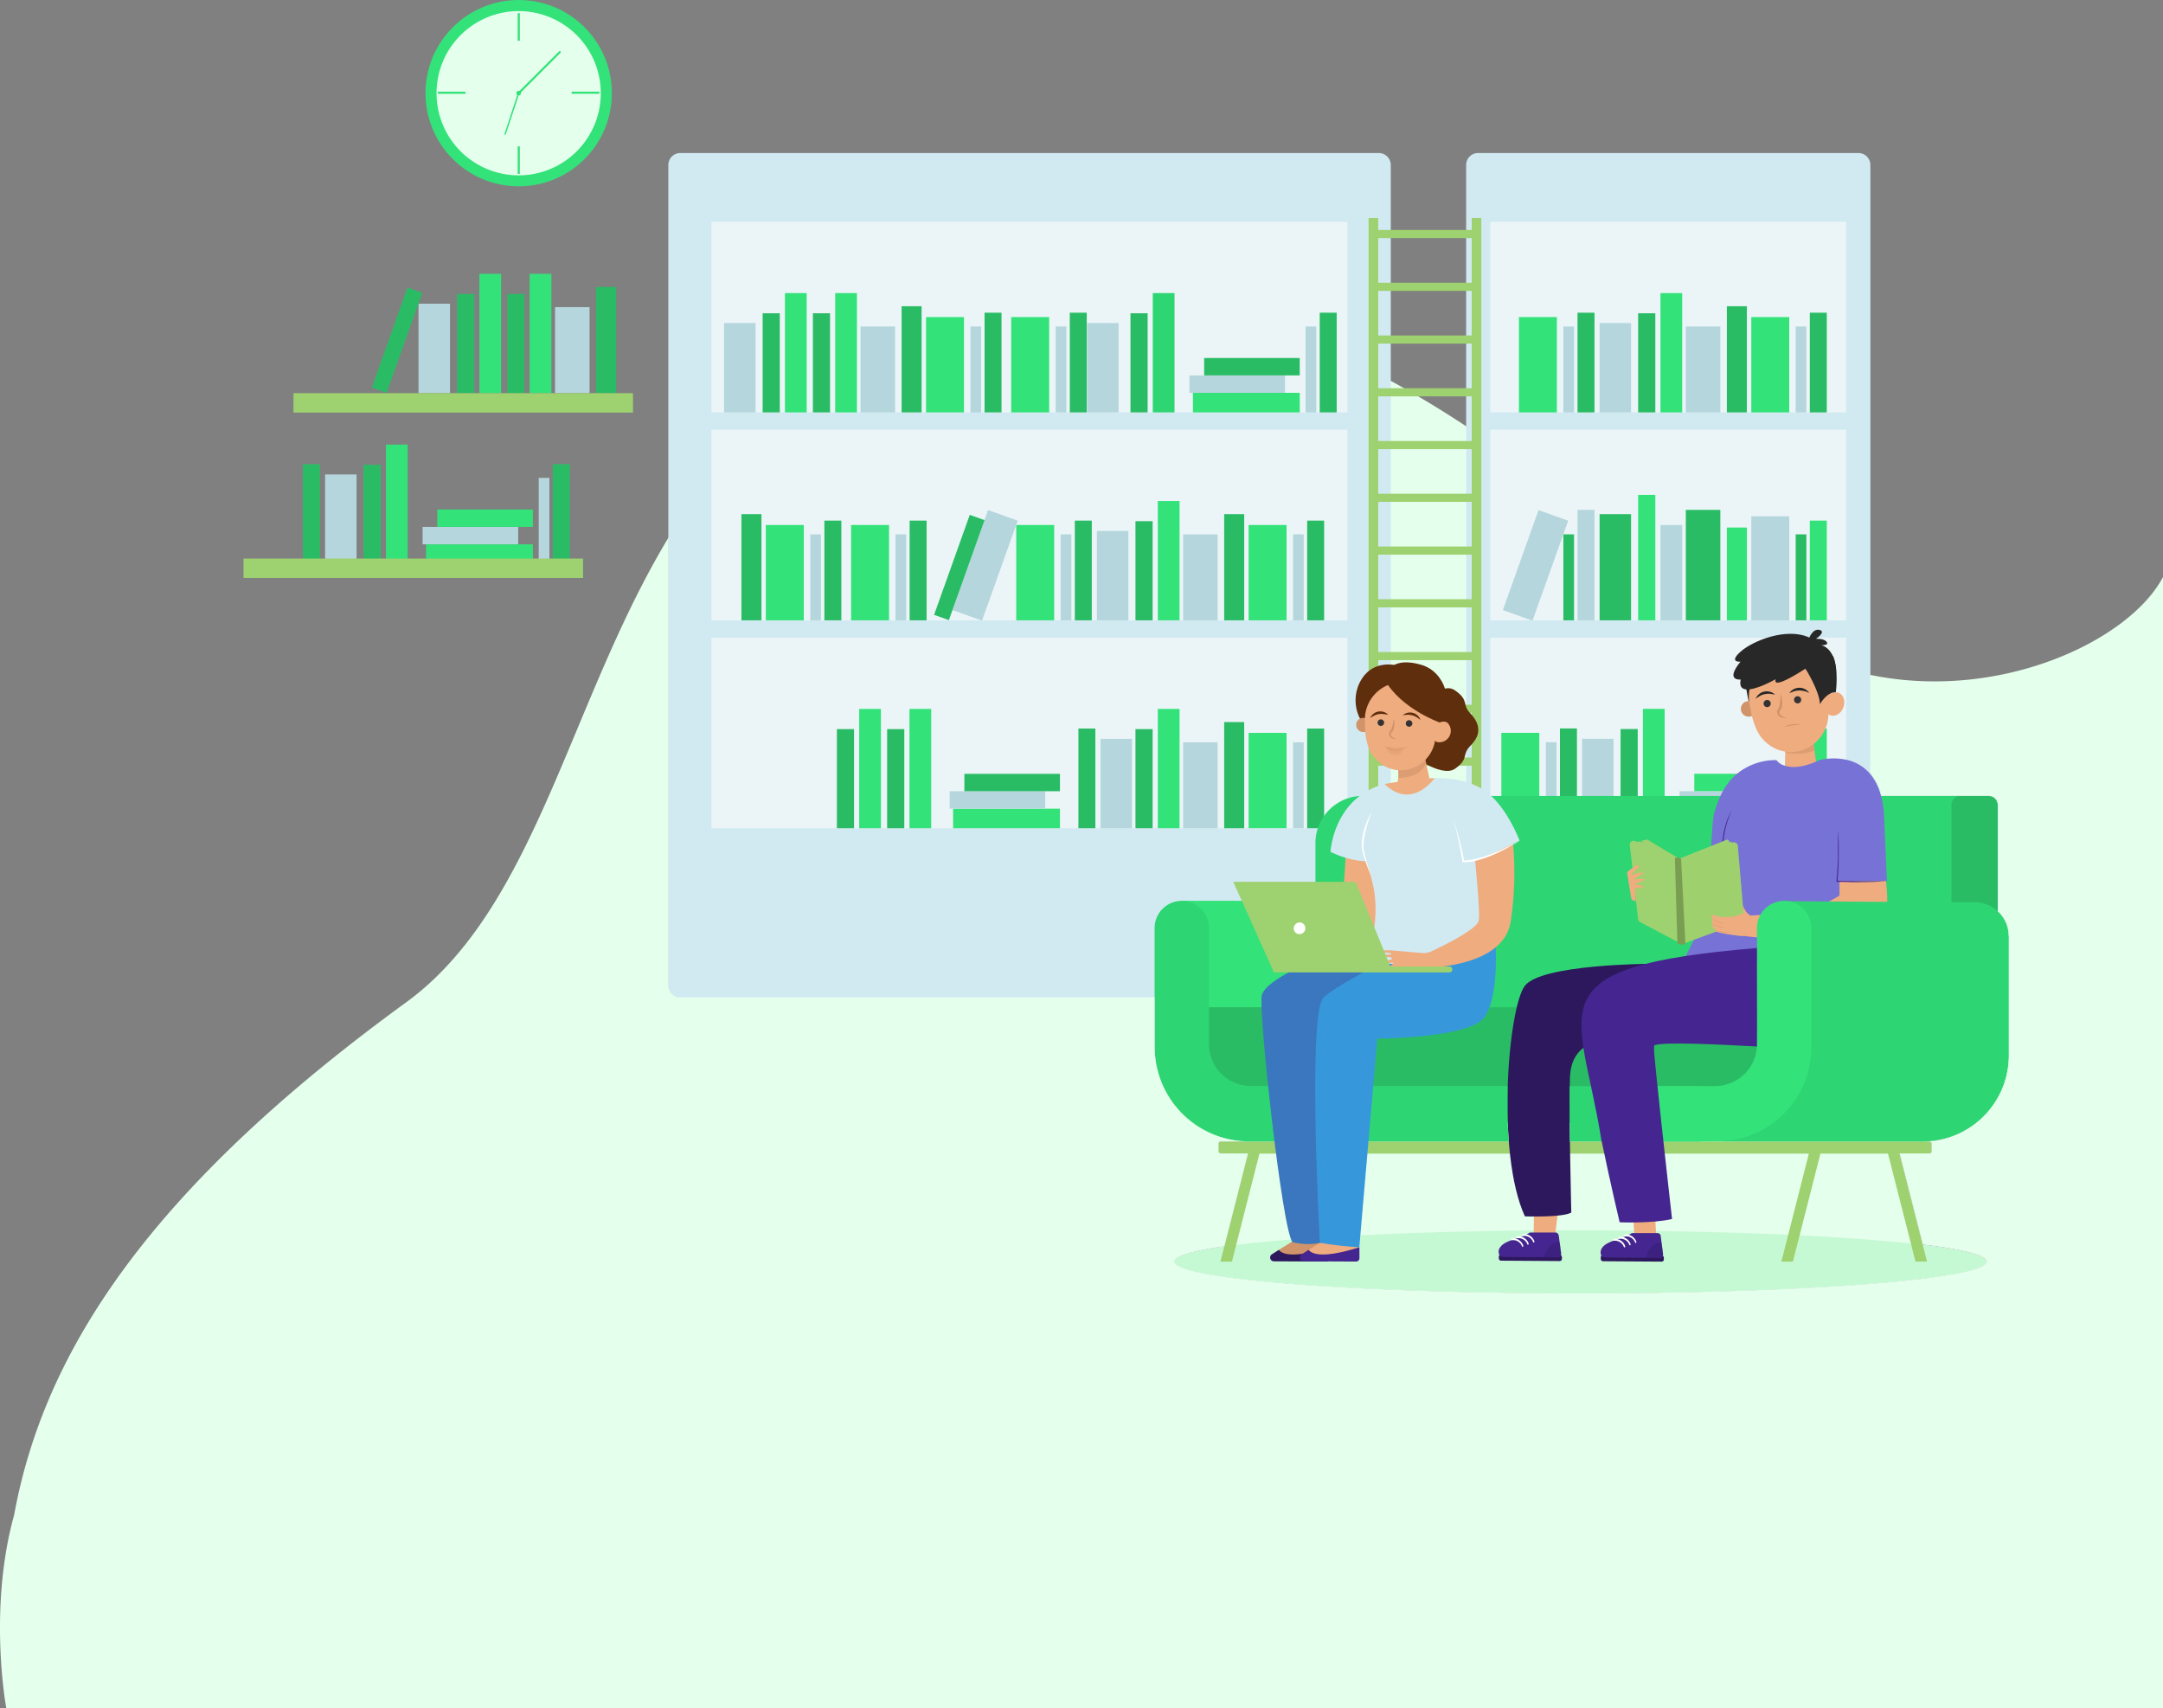 <svg xmlns="http://www.w3.org/2000/svg" viewBox="0 0 568.15 448.62"><rect x="0" y="0" width="568.15" height="448.62" fill="#808080" stroke="none"/><g style="isolation:isolate"><g id="Layer_1" data-name="Layer 1"><path d="M2085.52,1000.36h1.7a.63.63,0,0,1,.63.63v1.91a.63.63,0,0,1-.63.63h-7.79l6.08,23.92c10.61,1.29,16.76,2.83,16.76,4.48,0,4.61-47.74,8.34-106.64,8.34s-106.64-3.73-106.64-8.34c0-1.45,4.74-2.81,13.07-4l6.21-24.4h-7.14a.63.63,0,0,1-.62-.63V1001a.63.63,0,0,1,.62-.63h7.44a24.8,24.8,0,0,1-24.81-24.8v-13H1759.18a3.15,3.15,0,0,1-3.15-3.16V841.72a154.28,154.28,0,0,1,11.34-16.44A121.7,121.7,0,0,1,1778,813.43q2.4-2.35,5-4.56c.75-.65,1.51-1.29,2.29-1.92l1.35-1.08q2.76-2.21,5.72-4.23c.54-.38,1.08-.75,1.63-1.11,1.46-1,3-1.92,4.51-2.83l1.35-.8q2.78-1.59,5.71-3c.32-.17.63-.32,1-.47q4.35-2.13,9.07-3.94c.56-.22,1.13-.44,1.71-.65,1.71-.63,3.47-1.23,5.26-1.79l1.15-.37q4.8-1.47,10-2.64,2.65-.6,5.41-1.11l1.19-.21a167.76,167.76,0,0,1,18.52-2.22,151.52,151.52,0,0,1,24.47.31c1.93.17,3.83.39,5.72.64a152,152,0,0,1,34.42,8.84l2.81,1.1.9.37c1.5.61,3,1.24,4.46,1.89l2.82,1.27c1.87.87,3.73,1.76,5.56,2.68.85.42,1.69.85,2.53,1.29,1.11.57,2.2,1.15,3.3,1.73s2.34,1.29,3.49,1.94,2.49,1.41,3.72,2.13c4.28,2.51,8.47,5.14,12.59,7.85.49.31,1,.64,1.46,1,.85.56,1.69,1.12,2.53,1.7s1.57,1.06,2.35,1.6c8.37,5.74,16.46,11.76,24.43,17.7l2.93,2.19,1.35,1q4.15,3.11,8.27,6.14l1.86,1.36c1.5,1.11,3,2.2,4.51,3.28l1.35,1c1.9,1.35,3.81,2.69,5.71,4,.32.23.63.45,1,.66q4.53,3.11,9.07,6l1.71,1.07c1.3.81,2.61,1.61,3.92,2.38,2.53,1.5,5.07,2.94,7.64,4.29l.51.27c3.49,1.84,7,3.54,10.6,5.07.44.19.88.37,1.33.54,1.52.63,3,1.19,4.58,1.7.91.31,1.83.6,2.75.87,2.12.63,4.25,1.16,6.37,1.59v25.91a14.39,14.39,0,0,1,2.94,5.85h28.12a2.41,2.41,0,0,1,2.41,2.41v28a8.83,8.83,0,0,1,2.89,6.55v31.29A22.6,22.6,0,0,1,2085.52,1000.36Z" transform="translate(-1580.48 -700.54)" fill="#e5ffed"/><path d="M2102.27,1031.93c0,4.61-47.74,8.34-106.64,8.34s-106.64-3.73-106.64-8.34c0-1.45,4.74-2.81,13.07-4l3.13-.42c4.13-.51,9-1,14.41-1.43l1.4-.11,4.6-.33,1.53-.11,2.68-.16.91,0c.65,0,1.31-.08,2-.12,1.68-.1,3.4-.19,5.15-.27,13.4-.68,28.86-1.13,45.49-1.28l5.79,0h6.5q7.15,0,14.06.08c1.93,0,3.85,0,5.74.06,12.5.19,24.23.54,34.77,1l3,.14c11.4.57,21.31,1.31,29.19,2.17,1.08.12,2.12.24,3.12.37C2096.12,1028.74,2102.27,1030.28,2102.27,1031.93Z" transform="translate(-1580.48 -700.54)" fill="#c5f9d4"/><path d="M2071.77,743.88V959.37a3.15,3.15,0,0,1-3.16,3.16h-99.87a3.08,3.08,0,0,1-1.69-.5,3.12,3.12,0,0,1-1.46-2.66V743.88a3.15,3.15,0,0,1,3.15-3.15h99.87A3.15,3.15,0,0,1,2071.77,743.88Z" transform="translate(-1580.48 -700.54)" fill="#d1eaf2"/><rect x="1971.93" y="758.82" width="93.47" height="50.05" transform="translate(2456.85 867.14) rotate(-180)" fill="#ebf5f7"/><rect x="1971.93" y="813.42" width="93.47" height="50.05" transform="translate(2456.85 976.35) rotate(-180)" fill="#ebf5f7"/><rect x="1971.93" y="868.03" width="93.47" height="50.05" transform="translate(2456.85 1085.57) rotate(-180)" fill="#ebf5f7"/><path d="M1945.79,743.88V959.37a3.16,3.16,0,0,1-3.16,3.16H1759.18a3.15,3.15,0,0,1-3.15-3.16V743.88a3.15,3.15,0,0,1,3.15-3.15h183.45A3.16,3.16,0,0,1,1945.79,743.88Z" transform="translate(-1580.48 -700.54)" fill="#d1eaf2"/><rect x="1767.37" y="758.82" width="167.04" height="50.05" transform="translate(2121.29 867.14) rotate(-180)" fill="#ebf5f7"/><rect x="1767.37" y="813.42" width="167.04" height="50.05" transform="translate(2121.29 976.35) rotate(-180)" fill="#ebf5f7"/><rect x="1767.37" y="868.03" width="167.04" height="50.05" transform="translate(2121.29 1085.57) rotate(-180)" fill="#ebf5f7"/><rect x="1842.3" y="901.47" width="5.14" height="28.07" transform="translate(-651.12 2059.84) rotate(-90)" fill="#33e279"/><rect x="1840.19" y="898.1" width="4.57" height="25.11" transform="translate(-648.66 2052.58) rotate(-90)" fill="#b6d6dd"/><rect x="1844.06" y="893.52" width="4.57" height="25.11" transform="translate(-640.21 2051.88) rotate(-90)" fill="#2abc65"/><rect x="1806.17" y="886.74" width="5.71" height="31.34" transform="translate(2037.56 1104.28) rotate(-180)" fill="#33e279"/><rect x="1800.3" y="892.04" width="4.51" height="26.04" transform="translate(2024.63 1109.58) rotate(-180)" fill="#2abc65"/><rect x="1819.37" y="886.74" width="5.71" height="31.34" transform="translate(2063.97 1104.28) rotate(-180)" fill="#33e279"/><rect x="1813.51" y="892.04" width="4.51" height="26.04" transform="translate(2051.04 1109.58) rotate(-180)" fill="#2abc65"/><rect x="1908.44" y="893.05" width="9.97" height="25.04" transform="translate(2246.38 1110.58) rotate(-180)" fill="#33e279"/><rect x="1920.12" y="895.5" width="2.81" height="22.58" transform="translate(2262.57 1113.04) rotate(-180)" fill="#b6d6dd"/><rect x="1923.83" y="891.89" width="4.46" height="26.19" transform="translate(2271.64 1109.43) rotate(-180)" fill="#2abc65"/><rect x="1863.75" y="891.89" width="4.46" height="26.19" transform="translate(2151.47 1109.43) rotate(-180)" fill="#2abc65"/><rect x="1891.26" y="895.5" width="9.07" height="22.58" transform="translate(2211.1 1113.04) rotate(-180)" fill="#b6d6dd"/><rect x="1884.59" y="886.74" width="5.71" height="31.34" transform="translate(2194.42 1104.28) rotate(-180)" fill="#33e279"/><rect x="1878.73" y="892.04" width="4.51" height="26.04" transform="translate(2181.49 1109.58) rotate(-180)" fill="#2abc65"/><rect x="1902.03" y="890.19" width="5.26" height="27.89" transform="translate(2228.84 1107.73) rotate(-180)" fill="#2abc65"/><rect x="1869.56" y="894.6" width="8.27" height="23.48" transform="translate(2166.9 1112.14) rotate(-180)" fill="#b6d6dd"/><rect x="2052.16" y="895.48" width="2.81" height="22.58" transform="translate(2526.64 1113) rotate(-180)" fill="#fff"/><rect x="2055.87" y="891.88" width="4.46" height="26.19" transform="translate(2535.71 1109.4) rotate(-180)" fill="#33e279"/><rect x="1974.84" y="893.03" width="9.97" height="25.04" transform="translate(2379.17 1110.55) rotate(-180)" fill="#33e279"/><rect x="1986.51" y="895.48" width="2.81" height="22.58" transform="translate(2395.36 1113) rotate(-180)" fill="#b6d6dd"/><rect x="1990.22" y="891.88" width="4.46" height="26.19" transform="translate(2404.43 1109.4) rotate(-180)" fill="#2abc65"/><rect x="2012.02" y="886.72" width="5.71" height="31.34" transform="translate(2449.27 1104.24) rotate(-180)" fill="#33e279"/><rect x="2034.02" y="901.46" width="5.14" height="28.07" transform="translate(-459.38 2251.54) rotate(-90)" fill="#62bdf3"/><rect x="2031.91" y="898.08" width="4.57" height="25.11" transform="translate(-456.92 2244.29) rotate(-90)" fill="#b6d6dd"/><rect x="2035.78" y="893.51" width="4.57" height="25.11" transform="translate(-448.47 2243.58) rotate(-90)" fill="#33e279"/><rect x="2006.16" y="892.03" width="4.51" height="26.04" transform="translate(2436.34 1109.55) rotate(-180)" fill="#2abc65"/><rect x="1996.04" y="894.58" width="8.27" height="23.48" transform="translate(2419.86 1112.1) rotate(-180)" fill="#b6d6dd"/><rect x="1923.42" y="786.28" width="2.81" height="22.58" transform="translate(2269.16 894.61) rotate(-180)" fill="#b6d6dd"/><rect x="1927.12" y="782.68" width="4.46" height="26.19" transform="translate(2278.23 891) rotate(-180)" fill="#2abc65"/><rect x="1846.1" y="783.83" width="9.97" height="25.04" transform="translate(2121.68 892.15) rotate(-180)" fill="#33e279"/><rect x="1857.77" y="786.28" width="2.81" height="22.58" transform="translate(2137.87 894.61) rotate(-180)" fill="#b6d6dd"/><rect x="1861.48" y="782.68" width="4.46" height="26.19" transform="translate(2146.94 891) rotate(-180)" fill="#2abc65"/><rect x="1883.28" y="777.52" width="5.71" height="31.34" transform="translate(2191.79 885.84) rotate(-180)" fill="#2ed573"/><rect x="1905.28" y="792.26" width="5.14" height="28.07" transform="translate(-478.92 2013.6) rotate(-90)" fill="#33e279"/><rect x="1903.17" y="788.88" width="4.57" height="25.11" transform="translate(-476.46 2006.35) rotate(-90)" fill="#b6d6dd"/><rect x="1907.04" y="784.31" width="4.57" height="25.11" transform="translate(-468.02 2005.64) rotate(-90)" fill="#2abc65"/><rect x="1877.41" y="782.83" width="4.51" height="26.04" transform="translate(2178.86 891.15) rotate(-180)" fill="#2abc65"/><rect x="1866.03" y="785.38" width="8.27" height="23.48" transform="translate(2159.85 893.7) rotate(-180)" fill="#b6d6dd"/><rect x="1786.66" y="777.52" width="5.71" height="31.34" transform="translate(1998.55 885.84) rotate(-180)" fill="#33e279"/><rect x="1780.79" y="782.83" width="4.51" height="26.04" transform="translate(1985.62 891.15) rotate(-180)" fill="#2abc65"/><rect x="1770.67" y="785.38" width="8.27" height="23.48" transform="translate(1969.13 893.7) rotate(-180)" fill="#b6d6dd"/><rect x="2040.48" y="783.83" width="9.97" height="25.04" transform="translate(2510.46 892.15) rotate(-180)" fill="#33e279"/><rect x="2052.16" y="786.28" width="2.81" height="22.58" transform="translate(2526.64 894.61) rotate(-180)" fill="#b6d6dd"/><rect x="2055.87" y="782.68" width="4.46" height="26.19" transform="translate(2535.71 891) rotate(-180)" fill="#2abc65"/><rect x="1979.45" y="783.83" width="9.97" height="25.04" transform="translate(2388.39 892.15) rotate(-180)" fill="#33e279"/><rect x="1991.13" y="786.28" width="2.81" height="22.58" transform="translate(2404.58 894.61) rotate(-180)" fill="#b6d6dd"/><rect x="1994.83" y="782.68" width="4.46" height="26.19" transform="translate(2413.65 891) rotate(-180)" fill="#2abc65"/><rect x="2023.3" y="786.28" width="9.07" height="22.58" transform="translate(2475.18 894.61) rotate(-180)" fill="#b6d6dd"/><rect x="2016.63" y="777.52" width="5.71" height="31.34" transform="translate(2458.49 885.84) rotate(-180)" fill="#33e279"/><rect x="2010.77" y="782.83" width="4.51" height="26.04" transform="translate(2445.57 891.15) rotate(-180)" fill="#2abc65"/><rect x="2034.07" y="780.98" width="5.26" height="27.89" transform="translate(2492.92 889.3) rotate(-180)" fill="#2abc65"/><rect x="1823.71" y="783.83" width="9.97" height="25.04" transform="translate(2076.92 892.15) rotate(-180)" fill="#33e279"/><rect x="1835.39" y="786.28" width="2.81" height="22.58" transform="translate(2093.1 894.61) rotate(-180)" fill="#b6d6dd"/><rect x="1839.1" y="782.68" width="4.46" height="26.19" transform="translate(2102.17 891) rotate(-180)" fill="#2abc65"/><rect x="1806.53" y="786.28" width="9.07" height="22.58" transform="translate(2041.64 894.61) rotate(-180)" fill="#b6d6dd"/><rect x="1799.86" y="777.52" width="5.71" height="31.34" transform="translate(2024.95 885.84) rotate(-180)" fill="#33e279"/><rect x="1794" y="782.83" width="4.51" height="26.04" transform="translate(2012.03 891.15) rotate(-180)" fill="#2abc65"/><rect x="1817.3" y="780.98" width="5.26" height="27.89" transform="translate(2059.38 889.3) rotate(-180)" fill="#2abc65"/><rect x="1804.02" y="838.44" width="9.97" height="25.04" transform="translate(2037.54 1001.37) rotate(-180)" fill="#33e279"/><rect x="1815.7" y="840.89" width="2.81" height="22.58" transform="translate(2053.73 1003.82) rotate(-180)" fill="#b6d6dd"/><rect x="1819.41" y="837.29" width="4.46" height="26.19" transform="translate(2062.8 1000.22) rotate(-180)" fill="#2abc65"/><rect x="1781.64" y="838.44" width="9.97" height="25.04" transform="translate(1992.77 1001.37) rotate(-180)" fill="#33e279"/><rect x="1793.32" y="840.89" width="2.81" height="22.58" transform="translate(2008.96 1003.82) rotate(-180)" fill="#b6d6dd"/><rect x="1797.03" y="837.29" width="4.46" height="26.19" transform="translate(2018.03 1000.22) rotate(-180)" fill="#2abc65"/><rect x="1775.23" y="835.58" width="5.26" height="27.89" transform="translate(1975.24 998.51) rotate(-180)" fill="#2abc65"/><rect x="2000.65" y="785.38" width="8.27" height="23.48" transform="translate(2429.08 893.7) rotate(-180)" fill="#b6d6dd"/><rect x="1908.44" y="838.44" width="9.97" height="25.04" transform="translate(2246.38 1001.37) rotate(-180)" fill="#33e279"/><rect x="1920.12" y="840.89" width="2.81" height="22.58" transform="translate(2262.57 1003.82) rotate(-180)" fill="#b6d6dd"/><rect x="1923.83" y="837.29" width="4.46" height="26.19" transform="translate(2271.64 1000.22) rotate(-180)" fill="#2abc65"/><rect x="1847.41" y="838.44" width="9.97" height="25.04" transform="translate(2124.31 1001.37) rotate(-180)" fill="#33e279"/><rect x="1859.09" y="840.89" width="2.81" height="22.58" transform="translate(2140.5 1003.82) rotate(-180)" fill="#b6d6dd"/><rect x="1862.79" y="837.29" width="4.46" height="26.19" transform="translate(2149.57 1000.22) rotate(-180)" fill="#2abc65"/><rect x="1891.26" y="840.89" width="9.07" height="22.58" transform="translate(2211.1 1003.82) rotate(-180)" fill="#b6d6dd"/><rect x="1884.59" y="832.13" width="5.71" height="31.34" transform="translate(2194.42 995.06) rotate(-180)" fill="#33e279"/><rect x="1878.73" y="837.44" width="4.51" height="26.04" transform="translate(2181.49 1000.37) rotate(-180)" fill="#2abc65"/><rect x="1902.03" y="835.58" width="5.26" height="27.89" transform="translate(2228.84 998.51) rotate(-180)" fill="#2abc65"/><rect x="1868.61" y="839.99" width="8.27" height="23.48" transform="translate(2165 1002.92) rotate(-180)" fill="#b6d6dd"/><rect x="2040.48" y="836.15" width="9.97" height="27.32" transform="translate(2510.46 999.08) rotate(-180)" fill="#b6d6dd"/><rect x="2052.16" y="840.89" width="2.81" height="22.58" transform="translate(2526.64 1003.82) rotate(-180)" fill="#2abc65"/><rect x="2055.87" y="837.29" width="4.46" height="26.19" transform="translate(2535.71 1000.22) rotate(-180)" fill="#33e279"/><rect x="1991.13" y="840.89" width="2.81" height="22.58" transform="translate(2404.58 1003.82) rotate(-180)" fill="#2abc65"/><rect x="1994.83" y="834.46" width="4.46" height="29.01" transform="translate(2413.65 997.39) rotate(-180)" fill="#b6d6dd"/><rect x="2023.3" y="834.46" width="9.07" height="29.01" transform="translate(2475.18 997.39) rotate(-180)" fill="#2abc65"/><rect x="2016.63" y="838.44" width="5.71" height="25.04" transform="translate(2458.49 1001.37) rotate(-180)" fill="#b6d6dd"/><rect x="2010.77" y="830.52" width="4.51" height="32.95" transform="translate(2445.57 993.45) rotate(-180)" fill="#33e279"/><rect x="2034.07" y="839.1" width="5.26" height="24.37" transform="translate(2492.92 1002.03) rotate(-180)" fill="#33e279"/><rect x="2000.65" y="835.58" width="8.27" height="27.89" transform="translate(2429.08 998.51) rotate(-180)" fill="#2abc65"/><rect x="1979.68" y="835.1" width="8.27" height="27.89" transform="translate(1986.36 1614.93) rotate(-160.36)" fill="#b6d6dd"/><rect x="1835.08" y="835.1" width="8.27" height="27.89" transform="translate(1705.58 1566.32) rotate(-160.36)" fill="#b6d6dd"/><rect x="1830.35" y="835.7" width="4.13" height="27.89" transform="translate(1692.22 1565.16) rotate(-160.36)" fill="#2abc65"/><rect x="386.57" y="57.26" width="2.53" height="206.44" fill="#9ed16f"/><rect x="359.48" y="57.26" width="2.53" height="206.44" fill="#9ed16f"/><rect x="360.75" y="60.4" width="27.09" height="2.14" fill="#9ed16f"/><rect x="360.75" y="74.26" width="27.09" height="2.14" fill="#9ed16f"/><rect x="360.75" y="88.11" width="27.09" height="2.14" fill="#9ed16f"/><rect x="360.75" y="101.97" width="27.09" height="2.14" fill="#9ed16f"/><rect x="360.75" y="115.83" width="27.09" height="2.14" fill="#9ed16f"/><rect x="360.75" y="129.68" width="27.09" height="2.14" fill="#9ed16f"/><rect x="360.75" y="143.54" width="27.09" height="2.14" fill="#9ed16f"/><rect x="360.75" y="157.39" width="27.09" height="2.14" fill="#9ed16f"/><rect x="360.75" y="171.25" width="27.09" height="2.14" fill="#9ed16f"/><rect x="360.75" y="185.1" width="27.09" height="2.14" fill="#9ed16f"/><rect x="360.75" y="198.96" width="27.09" height="2.14" fill="#9ed16f"/><rect x="360.75" y="212.81" width="27.09" height="2.14" fill="#9ed16f"/><rect x="360.75" y="226.67" width="27.09" height="2.14" fill="#9ed16f"/><rect x="1721.99" y="826.07" width="2.81" height="22.58" transform="translate(1866.3 974.17) rotate(-180)" fill="#b6d6dd"/><rect x="1725.7" y="822.46" width="4.46" height="26.19" transform="translate(1875.37 970.57) rotate(-180)" fill="#2abc65"/><rect x="1660.05" y="822.46" width="4.46" height="26.19" transform="translate(1744.08 970.57) rotate(-180)" fill="#2abc65"/><rect x="1681.85" y="817.3" width="5.71" height="31.34" transform="translate(1788.93 965.41) rotate(-180)" fill="#33e279"/><rect x="1703.85" y="832.04" width="5.14" height="28.07" transform="translate(-720.13 1851.96) rotate(-90)" fill="#33e279"/><rect x="1701.74" y="828.67" width="4.57" height="25.11" transform="translate(-717.67 1844.7) rotate(-90)" fill="#b6d6dd"/><rect x="1705.61" y="824.09" width="4.57" height="25.11" transform="translate(-709.23 1844) rotate(-90)" fill="#33e279"/><rect x="1675.99" y="822.61" width="4.51" height="26.04" transform="translate(1776 970.72) rotate(-180)" fill="#2abc65"/><rect x="1665.86" y="825.17" width="8.27" height="23.48" transform="translate(1759.52 973.27) rotate(-180)" fill="#b6d6dd"/><rect x="1706.4" y="772.45" width="5.71" height="31.34" transform="translate(1838.03 875.71) rotate(-180)" fill="#33e279"/><rect x="1700.54" y="777.76" width="4.51" height="26.04" transform="translate(1825.11 881.02) rotate(-180)" fill="#2abc65"/><rect x="1690.42" y="780.32" width="8.27" height="23.48" transform="translate(1808.62 883.57) rotate(-180)" fill="#b6d6dd"/><rect x="1726.27" y="781.22" width="9.07" height="22.58" transform="translate(1881.13 884.47) rotate(-180)" fill="#b6d6dd"/><rect x="1719.61" y="772.45" width="5.71" height="31.34" transform="translate(1864.44 875.71) rotate(-180)" fill="#33e279"/><rect x="1713.74" y="777.76" width="4.51" height="26.04" transform="translate(1851.51 881.02) rotate(-180)" fill="#2abc65"/><rect x="1737.04" y="775.91" width="5.26" height="27.89" transform="translate(1898.87 879.17) rotate(-180)" fill="#2abc65"/><rect x="1682.75" y="775.91" width="4.13" height="27.89" transform="translate(1425.61 1399.55) rotate(-160.36)" fill="#2abc65"/><polygon points="409.51 316.17 408.46 324.55 402.84 324.98 402.93 317.21 409.51 316.17" fill="#efac7f"/><polygon points="310.42 236.6 364.82 236.6 358.88 277.71 313.98 270.4 310.42 236.6" fill="#33e279"/><path d="M1974.78,1031.66l15.36.1a.59.59,0,0,0,.6-.59v-.44a.61.61,0,0,0-.62-.6l-15.35-.1a.58.58,0,0,0-.6.59v.44A.62.62,0,0,0,1974.78,1031.66Z" transform="translate(-1580.48 -700.54)" fill="#2d185d"/><path d="M1989.93,1025.18l.59,4.53c.07.56-.24,1.07-.66,1.07l-14.61-.1a1.11,1.11,0,0,1-1-.68,1.93,1.93,0,0,1,.39-2c1.3-1.8,5.59-2.21,7.67-3.74l6.81,0C1989.54,1024.3,1989.86,1024.67,1989.93,1025.18Z" transform="translate(-1580.48 -700.54)" fill="#45258f"/><path d="M1983.41,1026.89h0a.3.3,0,0,0,.08-.37,2.87,2.87,0,0,0-3-1.84.24.24,0,0,0-.16.29h0c0,.14.12.23.22.21a2.48,2.48,0,0,1,2.64,1.6A.17.17,0,0,0,1983.41,1026.89Z" transform="translate(-1580.48 -700.54)" fill="#fff"/><path d="M1981.9,1027.46h0a.3.3,0,0,0,.08-.36,2.86,2.86,0,0,0-3-1.85.26.26,0,0,0-.16.3h0c0,.14.12.23.22.21a2.48,2.48,0,0,1,2.64,1.6C1981.71,1027.47,1981.81,1027.52,1981.9,1027.46Z" transform="translate(-1580.48 -700.54)" fill="#fff"/><path d="M1980.49,1028h0a.29.29,0,0,0,.08-.37,2.87,2.87,0,0,0-3-1.84.26.26,0,0,0-.16.29h0a.21.21,0,0,0,.21.21,2.47,2.47,0,0,1,2.64,1.59C1980.3,1028,1980.41,1028.05,1980.49,1028Z" transform="translate(-1580.48 -700.54)" fill="#fff"/><path d="M1986,1030.75c1.12-3.65,3.1-4,4.18-4l.38,2.91c.07.56-.24,1.07-.66,1.07Z" transform="translate(-1580.48 -700.54)" fill="#2d185d" opacity="0.3" style="mix-blend-mode:multiply"/><polygon points="434.54 315.65 435.02 324.43 429.3 324.47 428.75 316.35 434.54 315.65" fill="#efac7f"/><path d="M2001.56,1031.81l15.36.1a.58.58,0,0,0,.6-.59v-.44a.61.61,0,0,0-.61-.6l-15.36-.1a.58.58,0,0,0-.6.59v.44A.62.62,0,0,0,2001.56,1031.81Z" transform="translate(-1580.48 -700.54)" fill="#2d185d"/><path d="M2016.71,1025.33l.59,4.53c.07.56-.24,1.07-.66,1.07l-14.61-.1a1.11,1.11,0,0,1-1-.68,2,2,0,0,1,.39-2c1.3-1.8,5.59-2.21,7.68-3.74l6.8,0A.89.89,0,0,1,2016.71,1025.33Z" transform="translate(-1580.48 -700.54)" fill="#45258f"/><path d="M2010.19,1027h0a.3.3,0,0,0,.08-.37,2.87,2.87,0,0,0-3-1.84.24.24,0,0,0-.16.29h0c0,.14.12.23.22.21a2.48,2.48,0,0,1,2.64,1.6A.17.17,0,0,0,2010.19,1027Z" transform="translate(-1580.48 -700.54)" fill="#fff"/><path d="M2008.68,1027.61h0a.31.31,0,0,0,.08-.37,2.88,2.88,0,0,0-3-1.84.26.26,0,0,0-.16.3h0c0,.14.12.23.22.21a2.48,2.48,0,0,1,2.64,1.6C2008.49,1027.62,2008.59,1027.67,2008.68,1027.61Z" transform="translate(-1580.48 -700.54)" fill="#fff"/><path d="M2007.27,1028.15h0a.29.29,0,0,0,.08-.37,2.87,2.87,0,0,0-3-1.84.26.26,0,0,0-.16.29h0a.21.21,0,0,0,.21.21A2.47,2.47,0,0,1,2007,1028C2007.08,1028.16,2007.19,1028.2,2007.27,1028.15Z" transform="translate(-1580.48 -700.54)" fill="#fff"/><path d="M2012.74,1030.9c1.12-3.65,3.1-4,4.18-4l.38,2.91c.07.56-.24,1.07-.66,1.07Z" transform="translate(-1580.48 -700.54)" fill="#2d185d" opacity="0.3" style="mix-blend-mode:multiply"/><path d="M2087.85,1001v1.91a.63.63,0,0,1-.63.63H1901.13a.63.63,0,0,1-.62-.63V1001a.63.63,0,0,1,.62-.63h186.09A.63.63,0,0,1,2087.85,1001Z" transform="translate(-1580.48 -700.54)" fill="#9ed16f"/><path d="M2099.15,909.55l-.81,28-.35,12-4.94,4.94L2074.9,972.7H1926V922a12.46,12.46,0,0,1,.62-3.88,12.3,12.3,0,0,1,1.69-3.33,12.54,12.54,0,0,1,6.11-4.55,12.08,12.08,0,0,1,3.26-.63c.25,0,.5,0,.76,0H1996c2.74,0,5.5,0,8.27,0,.62,0,1.23,0,1.85,0,1.5,0,3,0,4.51,0,.45,0,.91,0,1.36,0,1.9,0,3.81,0,5.71,0,1.31,0,2.61,0,3.91,0h77.51Z" transform="translate(-1580.48 -700.54)" fill="#2ed573"/><path d="M2105.24,912v42.83a2.41,2.41,0,0,1-2.41,2.42h-7.36a2.42,2.42,0,0,1-2.42-2.42V912a2.42,2.42,0,0,1,2.16-2.4h7.62A2.41,2.41,0,0,1,2105.24,912Z" transform="translate(-1580.48 -700.54)" fill="#2abc65"/><rect x="1894.46" y="965.11" width="153.01" height="30.43" transform="translate(2361.45 1260.1) rotate(180)" fill="#2abc65"/><path d="M2013.59,953.7s-28.22.1-32.57,5.75-7.66,43.86,0,60.57c0,0,9.93.35,12.19-1,0,0-.69-28.19-.35-35.67s5.58-8.53,6.27-9.23S2013.59,953.7,2013.59,953.7Z" transform="translate(-1580.48 -700.54)" fill="#2d185d"/><polygon points="476.33 194.58 477.4 203.26 468.79 202.97 469.04 193.03 476.33 194.58" fill="#efac7f"/><path d="M2049.4,898.15l.12-4.57,7.4,2.37.2,1.71A12.82,12.82,0,0,1,2049.4,898.15Z" transform="translate(-1580.48 -700.54)" fill="#d19369" opacity="0.6"/><polygon points="458.66 180.84 459.77 186.76 460.85 187.08 460.58 179.57 458.66 180.84" fill="#282828"/><path d="M2041.81,886.22a2.06,2.06,0,1,1-2.91-1.35A2.3,2.3,0,0,1,2041.81,886.22Z" transform="translate(-1580.48 -700.54)" fill="#d19369"/><path d="M2042.73,893.68a10.67,10.67,0,0,1-.93-1.69,19.89,19.89,0,0,1-1.43-4.84c-.06-.32-.13-.64-.22-1A10.72,10.72,0,0,1,2049,873a10.72,10.72,0,0,1,12.31,9.79,2.31,2.31,0,0,1,2.07-.31c1.31.47,1.9,2.18,1.31,3.81s-2.14,2.59-3.45,2.11a1.83,1.83,0,0,1-.5-.26,10.07,10.07,0,0,1-9.3,9.92,9.71,9.71,0,0,1-6.72-2.22,3.4,3.4,0,0,1-.38-.32A9.63,9.63,0,0,1,2042.73,893.68Z" transform="translate(-1580.48 -700.54)" fill="#efac7f"/><path d="M2051.72,884.41a.94.94,0,1,0,.88-1A.93.93,0,0,0,2051.72,884.41Z" transform="translate(-1580.48 -700.54)" fill="#333"/><path d="M2043.72,885.39a.94.94,0,1,0,.88-1A.93.93,0,0,0,2043.72,885.39Z" transform="translate(-1580.48 -700.54)" fill="#333"/><path d="M2050.49,882.62a9.27,9.27,0,0,1,1.3-.52,4.56,4.56,0,0,1,1.3-.2,4.1,4.1,0,0,1,1.29.18l.17,0,.16.06.33.11c.22.08.43.2.67.27a4.29,4.29,0,0,0-.5-.55,3.5,3.5,0,0,0-.63-.43,3.08,3.08,0,0,0-1.5-.36,3.34,3.34,0,0,0-1.49.39A2.9,2.9,0,0,0,2050.49,882.62Z" transform="translate(-1580.48 -700.54)" fill="#282828"/><path d="M2046.73,883a2.94,2.94,0,0,0-1.29-.75,3.21,3.21,0,0,0-1.54-.06,3.08,3.08,0,0,0-1.39.68,3.36,3.36,0,0,0-.52.55,5.19,5.19,0,0,0-.37.65c.22-.13.4-.28.6-.41l.3-.18a1.1,1.1,0,0,1,.14-.09l.15-.08a4.06,4.06,0,0,1,1.23-.45,4.67,4.67,0,0,1,1.3-.09A10.07,10.07,0,0,1,2046.73,883Z" transform="translate(-1580.48 -700.54)" fill="#282828"/><path d="M2037.64,874.34s-3.2.27,0-2.61,12.14-6.5,18.09-3.73c0,0,1-2.52,2.74-2s-1,2.33-1,2.33,2.14-.17,2.84.84c.53.75-.78.85-1.5.85,1.23.15,5.32,2.3,3.43,11.82-.84-.14-7.57-5.66-7.57-5.66s-8.8,5.87-7.77,2.75c0,0-10.5,6-9.19.1C2037.76,879,2033.42,879.56,2037.64,874.34Z" transform="translate(-1580.48 -700.54)" fill="#282828"/><path d="M2048.18,882.78a6.94,6.94,0,0,1,.43,2,5.9,5.9,0,0,1,0,1,2.6,2.6,0,0,1-.33,1.07l-.09.13-.09.11s-.08.09-.11.15a.93.93,0,0,0-.12.33.91.91,0,0,0,.25.68,2.79,2.79,0,0,0,1.66.78,2.29,2.29,0,0,1-2-.42,1.37,1.37,0,0,1-.5-1.08.86.86,0,0,1,0-.32,1.28,1.28,0,0,1,.13-.29,1.1,1.1,0,0,1,.17-.25l.07-.09,0-.07a2.57,2.57,0,0,0,.27-.81,9.3,9.3,0,0,0,.11-.94C2048.15,884.11,2048.16,883.45,2048.18,882.78Z" transform="translate(-1580.48 -700.54)" fill="#d19369"/><path d="M2054.72,876.17s3.72,5.88,3.81,9.35c0,0,1.57-3.11,4.16-3.19,0,0,.84-5.85-.74-9.51l-5.86,1.25Z" transform="translate(-1580.48 -700.54)" fill="#282828"/><path d="M2076.11,932h-1.82l-2.52,0c-2.45,0-5.43.07-7.58.14h-.4l-.13,3.65-1.9,1.54-5.85,4.76-5.85,4.75-3,2.43-5.1,4.14-2.09,1.7s-14.11-1.22-17-2.61c0,0,.17-.33.44-.89.47-.93,1.26-2.51,2.1-4.22l0-.09c1.37-2.81,2.86-5.93,3.25-7.07s.71-6.78,1-12.6c.07-1.33.15-2.68.23-4l.06-1c.1-1.67.2-3.23.31-4.58v0a24.82,24.82,0,0,1,.54-4.21c.09-.23.19-.55.31-.94a28.24,28.24,0,0,1,1.3-3.35c.18-.4.39-.81.62-1.22a16.32,16.32,0,0,1,3.72-4.57,16.09,16.09,0,0,1,10.33-3.58,4.21,4.21,0,0,0,2.12,1.45,7.66,7.66,0,0,0,2.84.36,13.06,13.06,0,0,0,2.8-.47c.29-.08.59-.17.9-.28.52-.16,1.06-.36,1.63-.6.34-.14.68-.29,1-.46a13.3,13.3,0,0,1,1.8-.32,16.06,16.06,0,0,1,5.08.19,11.3,11.3,0,0,1,6.37,3.65,14.39,14.39,0,0,1,2.94,5.85,24.62,24.62,0,0,1,.79,5Z" transform="translate(-1580.48 -700.54)" fill="#7772d6"/><path d="M2035.5,913.29a9.9,9.9,0,0,0-.79,1.64c-.12.28-.21.57-.32.85l-.27.86a27,27,0,0,0-.78,3.54c-.21,1.2-.31,2.4-.41,3.61,0,.61-.07,1.21-.11,1.82s0,1.21,0,1.82c0-.61-.06-1.21-.09-1.82s0-1.22,0-1.83a34,34,0,0,1,.35-3.64,24.25,24.25,0,0,1,.85-3.56A12.09,12.09,0,0,1,2035.5,913.29Z" transform="translate(-1580.48 -700.54)" fill="#45258f"/><path d="M2022,926.25c-.21,0-8.83-5.21-8.83-5.21l-1.61.34.57.42-1-.24-1.56.24s5.18,6.11,5.27,6.29a23.17,23.17,0,0,0,2.52,1.13C2017.59,929.3,2022,926.25,2022,926.25Z" transform="translate(-1580.48 -700.54)" fill="#9ed16f"/><path d="M2035.82,922.08l-.79-.49-.35.25v-.46l-.49-.34-12.54,5s4,2.54,4.14,2.44,7.29-1.4,7.42-1.59S2035.82,922.08,2035.82,922.08Z" transform="translate(-1580.48 -700.54)" fill="#9ed16f"/><path d="M2035.62,921.85l-14.21,4.6-11.46-5a1,1,0,0,0-1.38,1l2.18,19.52a1,1,0,0,0,.52.76l11,5.8,10-3.69.25-.38,1.3-.19,4.18-1.55a.89.89,0,0,0,.57-.9l-1.64-19.15A1,1,0,0,0,2035.62,921.85Z" transform="translate(-1580.48 -700.54)" fill="#9ed16f"/><path d="M2035.62,921.85a1,1,0,0,1,1.29.85l1.64,19.12a.92.92,0,0,1-.6.94l-4.15,1.54-1.3.19-.25.38-9.09,3.25-1.75-21.67Z" transform="translate(-1580.48 -700.54)" fill="#9ed16f" opacity="0.5" style="mix-blend-mode:multiply"/><polygon points="438.81 228.24 429.94 224.37 430.23 228.39 438.91 232.42 438.81 228.24" fill="#9ed16f"/><path d="M2040.37,941.48c0-.13.11-.32-.06-.45l-.15-.09a4.24,4.24,0,0,1-1.54-1.81,2.34,2.34,0,0,0-.26-.55c-.07-.08-.09,0-.09,0l.16,1.82-2.12.78s-3.71.58-5.54-.22c0,0-1-.68-.65.54a.67.67,0,0,0,.19.32c-.13.09-.28.3,0,1.12l0,.09a1.37,1.37,0,0,0,.53,1.43,1.5,1.5,0,0,0,1.1,1,42.88,42.88,0,0,0,4.48.75,9.35,9.35,0,0,0,2.54.17l.5.08a17.61,17.61,0,0,0,1.44-2.79C2041.06,942.94,2040.14,942.25,2040.37,941.48Z" transform="translate(-1580.48 -700.54)" fill="#efac7f"/><path d="M2040.31,941s12.86-.65,16.45-1.89a37.56,37.56,0,0,0,6.9-3.35v-3.66l12.2-.18s1.54,11.17-1.92,12.47-27.25,3.4-35,2Z" transform="translate(-1580.48 -700.54)" fill="#efac7f"/><path d="M2030.31,943a2.86,2.86,0,0,0,.8.62,4.57,4.57,0,0,0,1,.37,4.83,4.83,0,0,0,1,.15h.51l.5,0c-.34,0-.67,0-1-.07a8.05,8.05,0,0,1-1-.18,6.08,6.08,0,0,1-.93-.34A3.69,3.69,0,0,1,2030.31,943Z" transform="translate(-1580.48 -700.54)" fill="#d19369"/><path d="M2030.85,944.5a3,3,0,0,0,.85.55,4.16,4.16,0,0,0,1,.29,4.92,4.92,0,0,0,1,.08l.51,0,.5-.09c-.34,0-.67,0-1,0a6.38,6.38,0,0,1-1-.1,6.17,6.17,0,0,1-1-.26A3.88,3.88,0,0,1,2030.85,944.5Z" transform="translate(-1580.48 -700.54)" fill="#d19369"/><path d="M2030.31,941.85a2.86,2.86,0,0,0,.8.62,4.57,4.57,0,0,0,1,.37,4.83,4.83,0,0,0,1,.15,4.34,4.34,0,0,0,.51,0l.5,0c-.34,0-.67,0-1-.07a8.05,8.05,0,0,1-1-.18,7.32,7.32,0,0,1-.93-.33A4.12,4.12,0,0,1,2030.31,941.85Z" transform="translate(-1580.48 -700.54)" fill="#d19369"/><path d="M2072.83,932c-1.1,0-2.19,0-3.29,0l-3.28-.05c-1.05,0-2.09,0-3.13-.08.1-1.07.19-2.14.24-3.21s.1-2.26.09-3.39,0-2.25,0-3.38-.1-2.25-.19-3.37c0,1.13.05,2.25,0,3.38s0,2.25,0,3.37-.07,2.25-.14,3.37-.16,2.24-.28,3.36l0,.16h.16c1.1,0,2.19,0,3.29.06s2.19,0,3.29,0c2.19,0,4.39-.07,6.58-.21C2075,932,2073.92,932,2072.83,932Z" transform="translate(-1580.48 -700.54)" fill="#45258f"/><path d="M2012.49,931.49c-.14-.3-2.73.14-2.76,0s2.55-1.48,2.48-1.78-2.8.57-3,.45,2.24-2.13,1.79-2.38-2,.94-2.77,1.5a.81.81,0,0,0-.32.79l1,6.21a1.1,1.1,0,0,0,1.14.91h.09l-.15-3.37c.78,0,2.24-.11,2.11-.4s-1.37-.47-2.15-.56v-.07C2010,932.62,2012.63,931.77,2012.49,931.49Z" transform="translate(-1580.48 -700.54)" fill="#efac7f"/><path d="M1976.79,1000.36h-68.22a24.8,24.8,0,0,1-24.81-24.8V944.29a7.14,7.14,0,1,1,14.28,0v30.49a11,11,0,0,0,11,11h67.41c0,.12,0,.24,0,.36,0,.65,0,1.31,0,2s0,1.56,0,2.34,0,1.65,0,2.48,0,1.47.06,2.21a2.44,2.44,0,0,0,0,.27v.1a.22.22,0,0,0,0,.08C1976.58,997.21,1976.67,998.8,1976.79,1000.36Z" transform="translate(-1580.48 -700.54)" fill="#2ed573"/><path d="M1992.79,985.82c0,3.63,0,9.09.06,14.54h34.32V985.82Z" transform="translate(-1580.48 -700.54)" fill="#2ed573"/><path d="M2108.13,946.48v31.29a22.6,22.6,0,0,1-22.61,22.59h-52.63l0-.05,2.73-4.77c3.09-5.43,7.69-13.56,7.69-13.91,0-.15.41-3.79,1-8.93.26-2.29.56-4.88.87-7.59.1-.85.2-1.71.31-2.58.52-4.5,1.07-9.18,1.55-13.26.09-.82.18-1.62.27-2.38.3-2.54.56-4.76.75-6.42.24-2,.38-3.23.38-3.23h1.77l10.67.08h.84l10,.08,4.43,0,16.85.12,5.29,0h.91a8.89,8.89,0,0,1,8.88,8.88Z" transform="translate(-1580.48 -700.54)" fill="#2ed573"/><path d="M2049.12,937.15h0a7.14,7.14,0,0,0-7.14,7.13v30.5c0,.2,0,.41,0,.62h0a11.05,11.05,0,0,1-11,10.41h-15.09c.45,4.34,1,9.52,1.56,14.54h14a24.8,24.8,0,0,0,24.81-24.8V944.28A7.14,7.14,0,0,0,2049.12,937.15Z" transform="translate(-1580.48 -700.54)" fill="#33e279"/><path d="M2016.78,994.69c-.26-2.36-.59-5.41-.94-8.87h0c-.64-6.79-1.31-11.26-.59-10.78,2.45-.89,17.64-.14,26.71.37h0c.06-1.51,0-24.66,0-25.87-59.57,5-46.44,15.15-40.86,50.37h0c0,.15.06.3.1.45h0c2.42,11.64,4.71,21.22,4.71,21.22s8.7.35,13.76-.87C2019.69,1020.77,2018.12,1007,2016.78,994.69Z" transform="translate(-1580.48 -700.54)" fill="#45258f"/><path d="M1916.38,1028.82l7.17-4.42,6.2,3.74-2.17,1.54-7.51,1.06s-2.94-.38-3.06-.46A10,10,0,0,1,1916.38,1028.82Z" transform="translate(-1580.48 -700.54)" fill="#d19369"/><path d="M1916.38,1028.82l-1.82,1.17a1,1,0,0,0,.52,1.84l13.77.06a.86.86,0,0,0,.88-.87l0-2.88C1920.56,1031,1917.4,1030.11,1916.38,1028.82Z" transform="translate(-1580.48 -700.54)" fill="#2d185d"/><path d="M1924.2,1028.82l7.18-4.42,6.19,3.74-2.16,1.54-7.51,1.06s-2.94-.38-3.07-.46A10,10,0,0,1,1924.2,1028.82Z" transform="translate(-1580.48 -700.54)" fill="#efac7f"/><path d="M1924.2,1028.82l-1.81,1.17a1,1,0,0,0,.52,1.84l13.77.06a.87.87,0,0,0,.88-.87v-2.88C1928.39,1031,1925.23,1030.11,1924.2,1028.82Z" transform="translate(-1580.48 -700.54)" fill="#45258f"/><path d="M1962.67,902.45c3.7-2.59,1.74-3.63,3.91-5.89,1.7-1.75,2.22-3.06,2.19-4.35s-.47-2.6-2.15-4.37c-2.16-2.27-.19-3.29-3.87-5.91s-7.59,3.73-7.59,3.73l-4,5,.75,2.58-1.58,5S1959,905,1962.67,902.45Z" transform="translate(-1580.48 -700.54)" fill="#5e2e0d"/><path d="M1928.1,951.8s-15.33,5.74-16.2,10.27,5.4,61.95,8.1,64.73c0,0,5.59,1.57,10-.86s2.3-21.41,2.3-21.93,4.92-28.37,4.9-29.41,8-13.58,9.9-15.32,5-10.22,5-10.22Z" transform="translate(-1580.48 -700.54)" fill="#3b77be"/><path d="M1973.25,947.49s1.2,15-3,20.38-28,5.46-28,5.46l-4.72,54.81a103.21,103.21,0,0,1-10.36-1.17s-3.33-60.42,1-64.47,23.9-13.44,23.9-13.44Z" transform="translate(-1580.48 -700.54)" fill="#3797db"/><path d="M1948.52,875.63s-6.38-2.44-10.15,2.93a10.49,10.49,0,0,0,1.23,13.31l1.42,1.45s5.81-6.24,5.88-6.54S1948.52,875.63,1948.52,875.63Z" transform="translate(-1580.48 -700.54)" fill="#5e2e0d"/><path d="M1944.2,906.46s9-1.65,13.11-1.51-2.5,10.87-2.5,10.87l-6.75.15s-4.13-4.62-3.86-5.15,0-4.06,0-4.06Z" transform="translate(-1580.48 -700.54)" fill="#efac7f"/><path d="M1954.31,897.49l1.61,7.39s-2.49,4-8.58,1.55c0,0,.87-1.41.22-4.56S1954.31,897.49,1954.31,897.49Z" transform="translate(-1580.48 -700.54)" fill="#efac7f"/><path d="M1954.31,897.49l.76,3.45c-.91,2.38-3.23,3.82-7.31,3.91a10,10,0,0,0-.2-3C1946.9,898.65,1954.31,897.49,1954.31,897.49Z" transform="translate(-1580.48 -700.54)" fill="#d19369" opacity="0.6"/><path d="M1940.48,890.76a1.89,1.89,0,1,1-2.46-1.63A2.11,2.11,0,0,1,1940.48,890.76Z" transform="translate(-1580.48 -700.54)" fill="#d19369"/><path d="M1940.28,897.67a9.51,9.51,0,0,1-.61-1.67,18.12,18.12,0,0,1-.64-4.6c0-.3,0-.6,0-.9a9.69,9.69,0,0,1,.37-3.78,9.87,9.87,0,0,1,19.29,3.59,2.1,2.1,0,0,1,1.92,0,3,3,0,0,1-2.77,5.1,2.59,2.59,0,0,1-.42-.32,9.23,9.23,0,0,1-9.82,7.74,8.81,8.81,0,0,1-5.8-3c-.09-.1-.2-.21-.3-.34A9,9,0,0,1,1940.28,897.67Z" transform="translate(-1580.48 -700.54)" fill="#efac7f"/><path d="M1946.6,889.28a6,6,0,0,1,.14,1.69,4.34,4.34,0,0,1-.12.86,2.06,2.06,0,0,1-.39.84l-.09.1-.08.08s-.09.07-.11.12a.62.62,0,0,0-.14.25.75.75,0,0,0,.13.6,2.31,2.31,0,0,0,1.29.83,1.89,1.89,0,0,1-1.62-.57,1.19,1.19,0,0,1-.3-1,.75.75,0,0,1,.09-.25.86.86,0,0,1,.13-.23,1.09,1.09,0,0,1,.18-.19l.06-.06,0-.06a1.91,1.91,0,0,0,.31-.64,6.36,6.36,0,0,0,.2-.78C1946.43,890.38,1946.51,889.84,1946.6,889.28Z" transform="translate(-1580.48 -700.54)" fill="#d19369"/><path d="M1949.74,890.48a.86.86,0,1,0,.94-.78A.86.86,0,0,0,1949.74,890.48Z" transform="translate(-1580.48 -700.54)" fill="#333"/><path d="M1942.33,890.27a.86.86,0,1,0,.94-.78A.86.86,0,0,0,1942.33,890.27Z" transform="translate(-1580.48 -700.54)" fill="#333"/><path d="M1949.21,897a2.92,2.92,0,0,0-2.41.07,2.15,2.15,0,0,0-2.23-.27,2.38,2.38,0,0,0,2.33,2A2.12,2.12,0,0,0,1949.21,897Z" transform="translate(-1580.48 -700.54)" fill="#d19369" opacity="0.3" style="mix-blend-mode:multiply"/><path d="M1950.35,896.45a7.44,7.44,0,0,1-.78.44,6.38,6.38,0,0,1-.82.33,5.35,5.35,0,0,1-1.73.27,4.56,4.56,0,0,1-1.7-.37,6.17,6.17,0,0,1-1.49-1,5.46,5.46,0,0,0,.65.62,4.77,4.77,0,0,0,.77.49,4.22,4.22,0,0,0,.86.32,4.53,4.53,0,0,0,.91.12,4.78,4.78,0,0,0,1.79-.34A5.15,5.15,0,0,0,1950.35,896.45Z" transform="translate(-1580.48 -700.54)" fill="#d19369"/><path d="M1948.94,888.4a10,10,0,0,1,1.29-.12,4.27,4.27,0,0,1,1.19.14,4.15,4.15,0,0,1,1.09.46,4.41,4.41,0,0,1,.53.35c.18.12.34.26.54.39a3.5,3.5,0,0,0-.29-.62,2.93,2.93,0,0,0-.45-.54,2.76,2.76,0,0,0-1.25-.69,2.89,2.89,0,0,0-1.43,0A2.72,2.72,0,0,0,1948.94,888.4Z" transform="translate(-1580.48 -700.54)" fill="#5e2e0d"/><path d="M1945.12,888.29a2.68,2.68,0,0,0-1.16-.75,3,3,0,0,0-1.42-.11,3,3,0,0,0-1.8,1.08,3.61,3.61,0,0,0-.35.6c.21-.11.38-.24.57-.35s.36-.22.56-.29a3.94,3.94,0,0,1,1.13-.37,4.36,4.36,0,0,1,1.2,0A8.75,8.75,0,0,1,1945.12,888.29Z" transform="translate(-1580.48 -700.54)" fill="#5e2e0d"/><path d="M1934,924s-.82,20.36-3.11,23.54l12.6-2.86V922.48Z" transform="translate(-1580.48 -700.54)" fill="#efac7f"/><path d="M1939.36,926.73a53.43,53.43,0,0,1,2.07,7.84A32.31,32.31,0,0,1,1940,950c-2,5.39,14.07,3.43,14.4,3.27s14.07-5.48,14.07-5.48l2.62-7.6V926.73l-.74-6.13Z" transform="translate(-1580.48 -700.54)" fill="#d1eaf2"/><path d="M1977.76,920.6,1967.67,924s1.74,16.13,1.2,18.42c-.47,2-7.79,5.85-12.42,8a4.7,4.7,0,0,1-2.39.43c-2.65-.22-7.33-.63-8.06-.68-1.16-.08-4.33,0-4.43.41s2.48,0,4.15.31c.23,0,.11.36,0,.36a22.25,22.25,0,0,0-3.91.38c-.92.31,2.33.06,4.09.39.12,0,.22.37.13.46s-1,.38-3.08.6c-3.5.35-.07.79-.07.79s.31-.09,3.32-.5c.11,0,.24.29.07.44a5.11,5.11,0,0,1-1.87,1c-1.13.34-.31.63-.31.63a21.68,21.68,0,0,1,3.33-.73c.9-.06,5.12.28,6.85.38l.13-.3c2.35-.07,21.07-.55,22.87-12.15A84.45,84.45,0,0,0,1977.76,920.6Z" transform="translate(-1580.48 -700.54)" fill="#efac7f"/><path d="M1904.41,932.15h32.16l9.12,22.24h15.49a.78.78,0,0,1,.78.78h0a.78.78,0,0,1-.78.78H1915.1Z" transform="translate(-1580.48 -700.54)" fill="#9ed16f"/><path d="M1920.36,944.84a1.54,1.54,0,1,0,1.16-2A1.65,1.65,0,0,0,1920.36,944.84Z" transform="translate(-1580.48 -700.54)" fill="#fff"/><path d="M1944.2,906.46s6.11,7.12,13.11-1.51c0,0,7.66-.63,13.31,3.38s9,13,9,13-10.23,5.15-12.76,5.4h-28.39a25.33,25.33,0,0,1-8.51-2.45S1930.7,910,1944.2,906.46Z" transform="translate(-1580.48 -700.54)" fill="#d1eaf2"/><path d="M1962.33,916c.29.87.55,1.76.81,2.64s.51,1.78.74,2.67.45,1.78.65,2.69.38,1.8.53,2.72l-.22-.22a5.89,5.89,0,0,0,.94,0l1-.12c.64-.11,1.28-.24,1.92-.41l.48-.13.47-.14c.31-.1.63-.19.94-.31l.94-.32.92-.36c.62-.23,1.22-.5,1.84-.75l1.81-.83,1.79-.86,1.78-.91c-.56.36-1.13.71-1.7,1s-1.16.67-1.74,1l-1.78.91-.91.42c-.3.14-.6.29-.92.41a27.43,27.43,0,0,1-3.79,1.33l-.48.14-.5.11c-.32.08-.66.13-1,.19s-.67.09-1,.11a5.38,5.38,0,0,1-1.06,0l-.19,0,0-.19c-.27-1.81-.64-3.61-1-5.41l-.59-2.69Z" transform="translate(-1580.48 -700.54)" fill="#fff"/><path d="M1940.75,913.9c-.4,1.05-.77,2.1-1.09,3.16a27.83,27.83,0,0,0-.79,3.21,14.84,14.84,0,0,0-.22,1.63,12.79,12.79,0,0,0,0,1.64,42.81,42.81,0,0,0,2.14,7.24,32.38,32.38,0,0,1-2.56-7.21,11.74,11.74,0,0,1,.15-3.4c.11-.55.23-1.1.38-1.65s.34-1.08.54-1.6A17.65,17.65,0,0,1,1940.75,913.9Z" transform="translate(-1580.48 -700.54)" fill="#fff"/><path d="M1958.64,890.31s-10.17-3.6-14.42-11.21c0,0,.28-6.67,9.63-3.93C1960.33,877.07,1962.59,885.84,1958.64,890.31Z" transform="translate(-1580.48 -700.54)" fill="#5e2e0d"/><path d="M2053.59,890.78c-.76.12-1.51.2-2.26.31a21.93,21.93,0,0,0-2.24.4,5.84,5.84,0,0,1,2.2-.69A8.44,8.44,0,0,1,2053.59,890.78Z" transform="translate(-1580.48 -700.54)" fill="#d19369"/><polygon points="330.97 302.41 330.82 302.98 324.71 326.96 323.59 331.38 320.56 331.38 321.58 327.38 327.79 302.98 328.12 301.68 330.97 302.41" fill="#9ed16f"/><polygon points="506.17 331.36 503.14 331.36 501.91 326.53 495.91 302.98 495.76 302.39 498.61 301.66 498.95 302.98 505.03 326.9 506.17 331.36" fill="#9ed16f"/><polygon points="470.94 331.37 467.91 331.37 475.47 301.67 478.32 302.39 470.94 331.37" fill="#9ed16f"/><path d="M2022.05,926.09l1.11,22a.54.54,0,0,1-.59.57l-1-.09a.55.55,0,0,1-.5-.52l-.65-22.16A1.7,1.7,0,0,1,2022.05,926.09Z" transform="translate(-1580.48 -700.54)" fill="#799e51"/><rect x="1657.57" y="803.8" width="89.19" height="5.1" transform="translate(1823.84 912.16) rotate(-180)" fill="#9ed16f"/><rect x="1644.45" y="847.25" width="89.19" height="5.1" transform="translate(1797.6 999.06) rotate(-180)" fill="#9ed16f"/><ellipse cx="136.24" cy="24.47" rx="24.48" ry="24.47" fill="#33e279"/><path d="M1695.19,723.66a21.57,21.57,0,1,0,22.88-20.16A21.56,21.56,0,0,0,1695.19,723.66Z" transform="translate(-1580.48 -700.54)" fill="#e5ffed"/><rect x="1733.99" y="721.27" width="0.56" height="7.26" transform="translate(-571.11 1758.62) rotate(-90)" fill="#33e279"/><rect x="1698.84" y="721.27" width="0.56" height="7.26" transform="translate(-606.26 1723.48) rotate(-90)" fill="#33e279"/><rect x="1716.47" y="703.99" width="0.56" height="7.25" transform="translate(1853.01 714.7) rotate(-180)" fill="#33e279"/><rect x="1716.47" y="738.97" width="0.56" height="7.25" transform="translate(1853.01 784.65) rotate(-180)" fill="#33e279"/><path d="M1716.11,725a.61.61,0,1,0,.61-.6A.6.6,0,0,0,1716.11,725Z" transform="translate(-1580.48 -700.54)" fill="#33e279"/><path d="M1716.72,725.28a.31.31,0,0,0,.19-.08l10.79-10.79a.26.26,0,0,0,0-.38.25.25,0,0,0-.37,0l-10.8,10.79a.26.26,0,0,0,0,.38A.27.27,0,0,0,1716.72,725.28Z" transform="translate(-1580.48 -700.54)" fill="#33e279"/><path d="M1713.24,735.91a.18.18,0,0,0,.1-.11l3.49-10.54a.18.18,0,0,0-.12-.24.19.19,0,0,0-.25.12L1713,735.68a.19.19,0,0,0,.12.24A.16.16,0,0,0,1713.24,735.91Z" transform="translate(-1580.48 -700.54)" fill="#33e279"/><path d="M2148.63,852.1v297.07h-566.5s-4.85-25.84,2.07-50.74c0,0,0,0,0,0,8-43.91,36.78-86.47,103-134.65,34-24.78,42.82-78.9,68.85-122V959.37a3.15,3.15,0,0,0,3.15,3.16h124.58v13a24.8,24.8,0,0,0,24.81,24.8h-7.44a.63.63,0,0,0-.62.63v1.91a.63.63,0,0,0,.62.63h7.14l-6.21,24.4c-8.33,1.19-13.07,2.55-13.07,4,0,4.61,47.75,8.34,106.64,8.34s106.64-3.73,106.64-8.34c0-1.65-6.15-3.19-16.76-4.48l-6.08-23.92h7.79a.63.63,0,0,0,.63-.63V1001a.63.63,0,0,0-.63-.63h-1.7a22.6,22.6,0,0,0,22.61-22.59V946.48a8.83,8.83,0,0,0-2.89-6.55V912a2.41,2.41,0,0,0-2.41-2.41h-28.12a14.39,14.39,0,0,0-2.94-5.85V877.81C2105.82,884.85,2139.81,868.86,2148.63,852.1Z" transform="translate(-1580.48 -700.54)" fill="#e5ffed"/></g></g></svg>